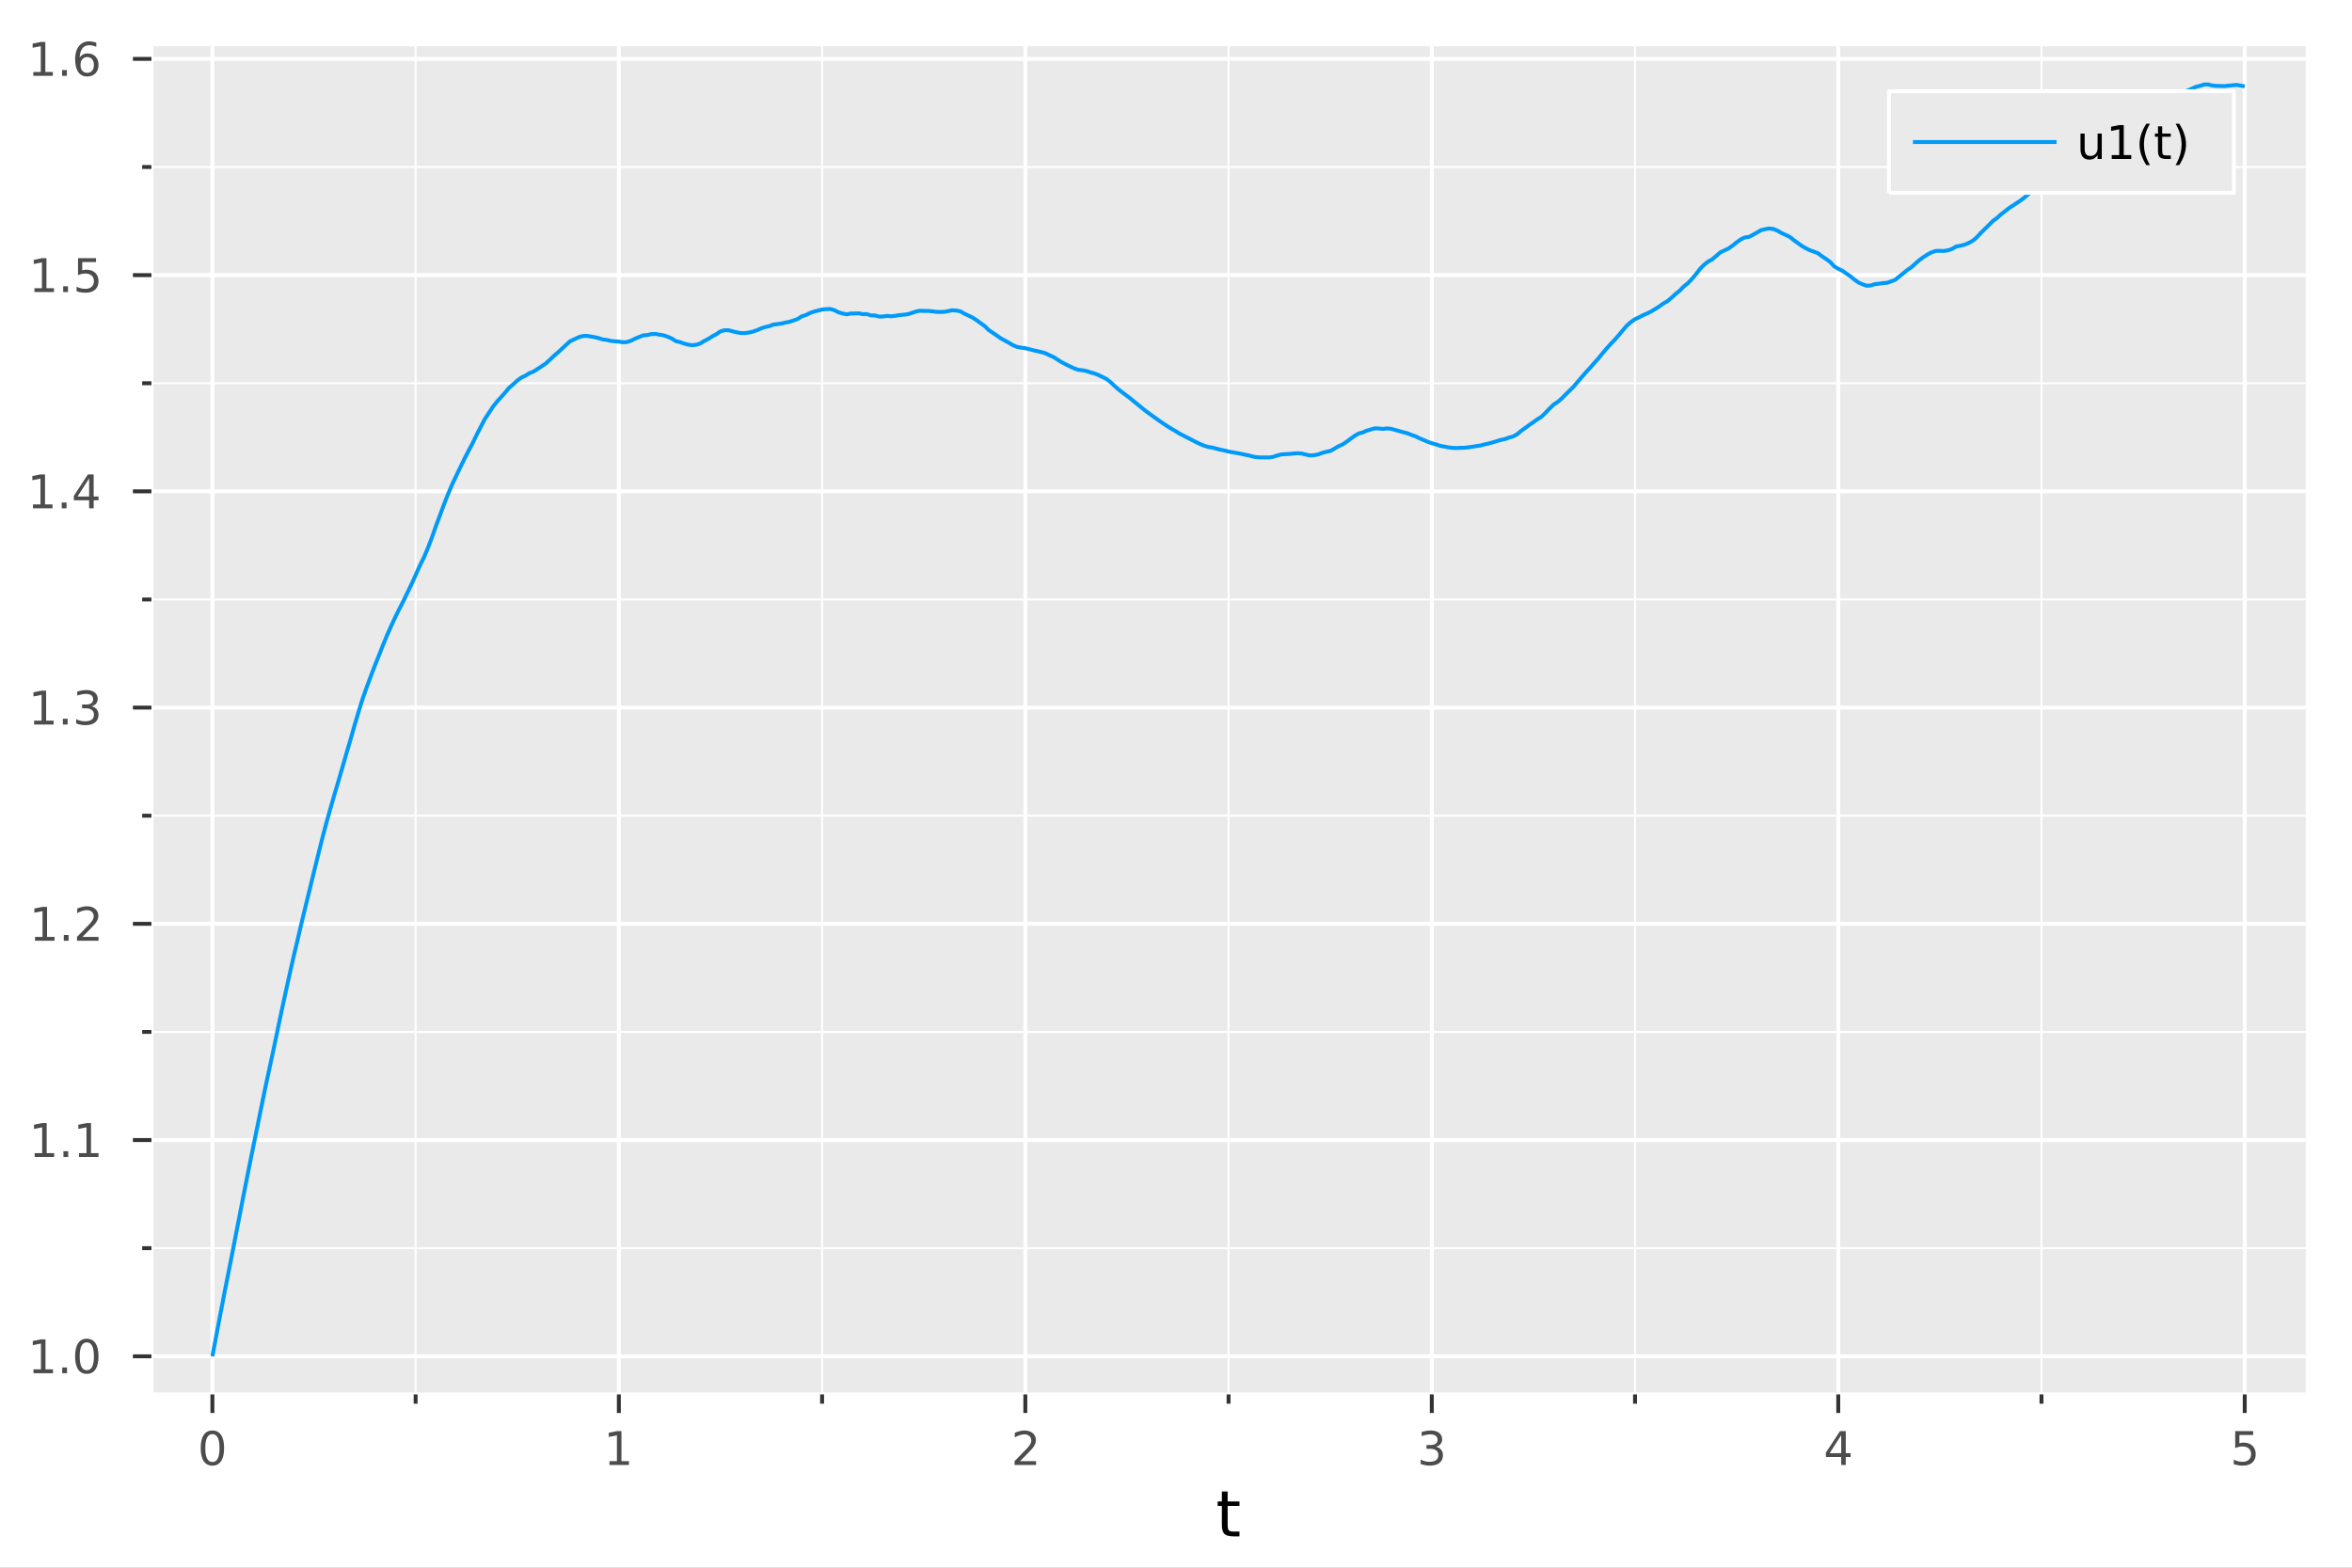 <?xml version="1.0" encoding="utf-8"?>
<svg xmlns="http://www.w3.org/2000/svg" xmlns:xlink="http://www.w3.org/1999/xlink" width="600" height="400" viewBox="0 0 2400 1600">
<rect x="0" y="0" width="2400" height="1600" fill="#808080" stroke="none"/>
<defs>
  <clipPath id="clip390">
    <rect x="0" y="0" width="2400" height="1600"/>
  </clipPath>
</defs>
<path clip-path="url(#clip390)" d="
M0 1600 L2400 1600 L2400 0 L0 0  Z
  " fill="#ffffff" fill-rule="evenodd" fill-opacity="1"/>
<defs>
  <clipPath id="clip391">
    <rect x="480" y="0" width="1681" height="1600"/>
  </clipPath>
</defs>
<path clip-path="url(#clip390)" d="
M154.515 1423.18 L2352.76 1423.18 L2352.76 47.244 L154.515 47.244  Z
  " fill="#eaeaea" fill-rule="evenodd" fill-opacity="1"/>
<defs>
  <clipPath id="clip392">
    <rect x="154" y="47" width="2199" height="1377"/>
  </clipPath>
</defs>
<polyline clip-path="url(#clip392)" style="stroke:#ffffff; stroke-linecap:butt; stroke-linejoin:round; stroke-width:4; stroke-opacity:1; fill:none" points="
  216.729,1423.18 216.729,47.244 
  "/>
<polyline clip-path="url(#clip392)" style="stroke:#ffffff; stroke-linecap:butt; stroke-linejoin:round; stroke-width:4; stroke-opacity:1; fill:none" points="
  631.492,1423.18 631.492,47.244 
  "/>
<polyline clip-path="url(#clip392)" style="stroke:#ffffff; stroke-linecap:butt; stroke-linejoin:round; stroke-width:4; stroke-opacity:1; fill:none" points="
  1046.25,1423.18 1046.25,47.244 
  "/>
<polyline clip-path="url(#clip392)" style="stroke:#ffffff; stroke-linecap:butt; stroke-linejoin:round; stroke-width:4; stroke-opacity:1; fill:none" points="
  1461.02,1423.18 1461.02,47.244 
  "/>
<polyline clip-path="url(#clip392)" style="stroke:#ffffff; stroke-linecap:butt; stroke-linejoin:round; stroke-width:4; stroke-opacity:1; fill:none" points="
  1875.78,1423.18 1875.78,47.244 
  "/>
<polyline clip-path="url(#clip392)" style="stroke:#ffffff; stroke-linecap:butt; stroke-linejoin:round; stroke-width:4; stroke-opacity:1; fill:none" points="
  2290.54,1423.18 2290.54,47.244 
  "/>
<polyline clip-path="url(#clip392)" style="stroke:#ffffff; stroke-linecap:butt; stroke-linejoin:round; stroke-width:2; stroke-opacity:1; fill:none" points="
  424.111,1423.18 424.111,47.244 
  "/>
<polyline clip-path="url(#clip392)" style="stroke:#ffffff; stroke-linecap:butt; stroke-linejoin:round; stroke-width:2; stroke-opacity:1; fill:none" points="
  838.873,1423.18 838.873,47.244 
  "/>
<polyline clip-path="url(#clip392)" style="stroke:#ffffff; stroke-linecap:butt; stroke-linejoin:round; stroke-width:2; stroke-opacity:1; fill:none" points="
  1253.64,1423.18 1253.64,47.244 
  "/>
<polyline clip-path="url(#clip392)" style="stroke:#ffffff; stroke-linecap:butt; stroke-linejoin:round; stroke-width:2; stroke-opacity:1; fill:none" points="
  1668.4,1423.18 1668.4,47.244 
  "/>
<polyline clip-path="url(#clip392)" style="stroke:#ffffff; stroke-linecap:butt; stroke-linejoin:round; stroke-width:2; stroke-opacity:1; fill:none" points="
  2083.16,1423.18 2083.16,47.244 
  "/>
<polyline clip-path="url(#clip390)" style="stroke:#ffffff; stroke-linecap:butt; stroke-linejoin:round; stroke-width:4; stroke-opacity:1; fill:none" points="
  154.515,1423.18 2352.76,1423.18 
  "/>
<polyline clip-path="url(#clip390)" style="stroke:#333333; stroke-linecap:butt; stroke-linejoin:round; stroke-width:4; stroke-opacity:1; fill:none" points="
  216.729,1423.18 216.729,1442.08 
  "/>
<polyline clip-path="url(#clip390)" style="stroke:#333333; stroke-linecap:butt; stroke-linejoin:round; stroke-width:4; stroke-opacity:1; fill:none" points="
  631.492,1423.18 631.492,1442.08 
  "/>
<polyline clip-path="url(#clip390)" style="stroke:#333333; stroke-linecap:butt; stroke-linejoin:round; stroke-width:4; stroke-opacity:1; fill:none" points="
  1046.25,1423.18 1046.25,1442.08 
  "/>
<polyline clip-path="url(#clip390)" style="stroke:#333333; stroke-linecap:butt; stroke-linejoin:round; stroke-width:4; stroke-opacity:1; fill:none" points="
  1461.02,1423.18 1461.02,1442.08 
  "/>
<polyline clip-path="url(#clip390)" style="stroke:#333333; stroke-linecap:butt; stroke-linejoin:round; stroke-width:4; stroke-opacity:1; fill:none" points="
  1875.78,1423.18 1875.78,1442.08 
  "/>
<polyline clip-path="url(#clip390)" style="stroke:#333333; stroke-linecap:butt; stroke-linejoin:round; stroke-width:4; stroke-opacity:1; fill:none" points="
  2290.54,1423.18 2290.54,1442.08 
  "/>
<polyline clip-path="url(#clip390)" style="stroke:#333333; stroke-linecap:butt; stroke-linejoin:round; stroke-width:4; stroke-opacity:1; fill:none" points="
  424.111,1423.18 424.111,1432.63 
  "/>
<polyline clip-path="url(#clip390)" style="stroke:#333333; stroke-linecap:butt; stroke-linejoin:round; stroke-width:4; stroke-opacity:1; fill:none" points="
  838.873,1423.18 838.873,1432.63 
  "/>
<polyline clip-path="url(#clip390)" style="stroke:#333333; stroke-linecap:butt; stroke-linejoin:round; stroke-width:4; stroke-opacity:1; fill:none" points="
  1253.64,1423.18 1253.64,1432.63 
  "/>
<polyline clip-path="url(#clip390)" style="stroke:#333333; stroke-linecap:butt; stroke-linejoin:round; stroke-width:4; stroke-opacity:1; fill:none" points="
  1668.4,1423.18 1668.4,1432.63 
  "/>
<polyline clip-path="url(#clip390)" style="stroke:#333333; stroke-linecap:butt; stroke-linejoin:round; stroke-width:4; stroke-opacity:1; fill:none" points="
  2083.16,1423.18 2083.16,1432.63 
  "/>
<path clip-path="url(#clip390)" d="M216.729 1463.7 Q213.118 1463.7 211.289 1467.26 Q209.484 1470.8 209.484 1477.93 Q209.484 1485.04 211.289 1488.61 Q213.118 1492.15 216.729 1492.15 Q220.364 1492.15 222.169 1488.61 Q223.998 1485.04 223.998 1477.93 Q223.998 1470.8 222.169 1467.26 Q220.364 1463.7 216.729 1463.7 M216.729 1459.99 Q222.539 1459.99 225.595 1464.6 Q228.674 1469.18 228.674 1477.93 Q228.674 1486.66 225.595 1491.27 Q222.539 1495.85 216.729 1495.85 Q210.919 1495.85 207.84 1491.27 Q204.785 1486.66 204.785 1477.93 Q204.785 1469.18 207.84 1464.6 Q210.919 1459.99 216.729 1459.99 Z" fill="#4c4c4c" fill-rule="evenodd" fill-opacity="1" /><path clip-path="url(#clip390)" d="M621.874 1491.24 L629.513 1491.24 L629.513 1464.88 L621.202 1466.55 L621.202 1462.29 L629.466 1460.62 L634.142 1460.62 L634.142 1491.24 L641.781 1491.24 L641.781 1495.18 L621.874 1495.18 L621.874 1491.24 Z" fill="#4c4c4c" fill-rule="evenodd" fill-opacity="1" /><path clip-path="url(#clip390)" d="M1040.91 1491.24 L1057.23 1491.24 L1057.23 1495.18 L1035.28 1495.18 L1035.28 1491.24 Q1037.94 1488.49 1042.53 1483.86 Q1047.13 1479.21 1048.31 1477.87 Q1050.56 1475.34 1051.44 1473.61 Q1052.34 1471.85 1052.34 1470.16 Q1052.34 1467.4 1050.4 1465.67 Q1048.48 1463.93 1045.37 1463.93 Q1043.18 1463.93 1040.72 1464.69 Q1038.29 1465.46 1035.51 1467.01 L1035.51 1462.29 Q1038.34 1461.15 1040.79 1460.57 Q1043.24 1459.99 1045.28 1459.99 Q1050.65 1459.99 1053.85 1462.68 Q1057.04 1465.37 1057.04 1469.86 Q1057.04 1471.99 1056.23 1473.91 Q1055.44 1475.8 1053.34 1478.4 Q1052.76 1479.07 1049.66 1482.29 Q1046.56 1485.48 1040.91 1491.24 Z" fill="#4c4c4c" fill-rule="evenodd" fill-opacity="1" /><path clip-path="url(#clip390)" d="M1465.26 1476.55 Q1468.62 1477.26 1470.5 1479.53 Q1472.39 1481.8 1472.39 1485.13 Q1472.39 1490.25 1468.88 1493.05 Q1465.36 1495.85 1458.88 1495.85 Q1456.7 1495.85 1454.38 1495.41 Q1452.09 1494.99 1449.64 1494.14 L1449.64 1489.62 Q1451.58 1490.76 1453.9 1491.34 Q1456.21 1491.92 1458.74 1491.92 Q1463.13 1491.92 1465.43 1490.18 Q1467.74 1488.44 1467.74 1485.13 Q1467.74 1482.08 1465.59 1480.37 Q1463.46 1478.63 1459.64 1478.63 L1455.61 1478.63 L1455.61 1474.79 L1459.82 1474.79 Q1463.27 1474.79 1465.1 1473.42 Q1466.93 1472.03 1466.93 1469.44 Q1466.93 1466.78 1465.03 1465.37 Q1463.16 1463.93 1459.64 1463.93 Q1457.72 1463.93 1455.52 1464.35 Q1453.32 1464.76 1450.68 1465.64 L1450.68 1461.48 Q1453.34 1460.74 1455.66 1460.37 Q1458 1459.99 1460.06 1459.99 Q1465.38 1459.99 1468.48 1462.43 Q1471.58 1464.83 1471.58 1468.95 Q1471.58 1471.82 1469.94 1473.81 Q1468.3 1475.78 1465.26 1476.55 Z" fill="#4c4c4c" fill-rule="evenodd" fill-opacity="1" /><path clip-path="url(#clip390)" d="M1878.79 1464.69 L1866.98 1483.14 L1878.79 1483.14 L1878.79 1464.69 M1877.56 1460.62 L1883.44 1460.62 L1883.44 1483.14 L1888.37 1483.14 L1888.37 1487.03 L1883.44 1487.03 L1883.44 1495.18 L1878.79 1495.18 L1878.79 1487.03 L1863.19 1487.03 L1863.19 1482.52 L1877.56 1460.62 Z" fill="#4c4c4c" fill-rule="evenodd" fill-opacity="1" /><path clip-path="url(#clip390)" d="M2280.82 1460.62 L2299.18 1460.62 L2299.18 1464.56 L2285.1 1464.56 L2285.1 1473.03 Q2286.12 1472.68 2287.14 1472.52 Q2288.16 1472.33 2289.18 1472.33 Q2294.96 1472.33 2298.34 1475.5 Q2301.72 1478.68 2301.72 1484.09 Q2301.72 1489.67 2298.25 1492.77 Q2294.78 1495.85 2288.46 1495.85 Q2286.28 1495.85 2284.01 1495.48 Q2281.77 1495.11 2279.36 1494.37 L2279.36 1489.67 Q2281.44 1490.8 2283.67 1491.36 Q2285.89 1491.92 2288.37 1491.92 Q2292.37 1491.92 2294.71 1489.81 Q2297.05 1487.7 2297.05 1484.09 Q2297.05 1480.48 2294.71 1478.37 Q2292.37 1476.27 2288.37 1476.27 Q2286.49 1476.27 2284.62 1476.68 Q2282.76 1477.1 2280.82 1477.98 L2280.82 1460.62 Z" fill="#4c4c4c" fill-rule="evenodd" fill-opacity="1" /><path clip-path="url(#clip390)" d="M1252.7 1522.27 L1252.7 1532.4 L1264.76 1532.4 L1264.76 1536.95 L1252.7 1536.95 L1252.7 1556.3 Q1252.7 1560.66 1253.87 1561.9 Q1255.08 1563.14 1258.74 1563.14 L1264.76 1563.14 L1264.76 1568.04 L1258.74 1568.04 Q1251.96 1568.04 1249.39 1565.53 Q1246.81 1562.98 1246.81 1556.3 L1246.81 1536.95 L1242.51 1536.95 L1242.51 1532.4 L1246.81 1532.4 L1246.81 1522.27 L1252.7 1522.27 Z" fill="#000000" fill-rule="evenodd" fill-opacity="1" /><polyline clip-path="url(#clip392)" style="stroke:#ffffff; stroke-linecap:butt; stroke-linejoin:round; stroke-width:4; stroke-opacity:1; fill:none" points="
  154.515,1384.24 2352.76,1384.24 
  "/>
<polyline clip-path="url(#clip392)" style="stroke:#ffffff; stroke-linecap:butt; stroke-linejoin:round; stroke-width:4; stroke-opacity:1; fill:none" points="
  154.515,1163.55 2352.76,1163.55 
  "/>
<polyline clip-path="url(#clip392)" style="stroke:#ffffff; stroke-linecap:butt; stroke-linejoin:round; stroke-width:4; stroke-opacity:1; fill:none" points="
  154.515,942.86 2352.76,942.86 
  "/>
<polyline clip-path="url(#clip392)" style="stroke:#ffffff; stroke-linecap:butt; stroke-linejoin:round; stroke-width:4; stroke-opacity:1; fill:none" points="
  154.515,722.171 2352.76,722.171 
  "/>
<polyline clip-path="url(#clip392)" style="stroke:#ffffff; stroke-linecap:butt; stroke-linejoin:round; stroke-width:4; stroke-opacity:1; fill:none" points="
  154.515,501.482 2352.76,501.482 
  "/>
<polyline clip-path="url(#clip392)" style="stroke:#ffffff; stroke-linecap:butt; stroke-linejoin:round; stroke-width:4; stroke-opacity:1; fill:none" points="
  154.515,280.793 2352.76,280.793 
  "/>
<polyline clip-path="url(#clip392)" style="stroke:#ffffff; stroke-linecap:butt; stroke-linejoin:round; stroke-width:4; stroke-opacity:1; fill:none" points="
  154.515,60.104 2352.76,60.104 
  "/>
<polyline clip-path="url(#clip392)" style="stroke:#ffffff; stroke-linecap:butt; stroke-linejoin:round; stroke-width:2; stroke-opacity:1; fill:none" points="
  154.515,1273.89 2352.76,1273.89 
  "/>
<polyline clip-path="url(#clip392)" style="stroke:#ffffff; stroke-linecap:butt; stroke-linejoin:round; stroke-width:2; stroke-opacity:1; fill:none" points="
  154.515,1053.2 2352.76,1053.2 
  "/>
<polyline clip-path="url(#clip392)" style="stroke:#ffffff; stroke-linecap:butt; stroke-linejoin:round; stroke-width:2; stroke-opacity:1; fill:none" points="
  154.515,832.516 2352.76,832.516 
  "/>
<polyline clip-path="url(#clip392)" style="stroke:#ffffff; stroke-linecap:butt; stroke-linejoin:round; stroke-width:2; stroke-opacity:1; fill:none" points="
  154.515,611.826 2352.76,611.826 
  "/>
<polyline clip-path="url(#clip392)" style="stroke:#ffffff; stroke-linecap:butt; stroke-linejoin:round; stroke-width:2; stroke-opacity:1; fill:none" points="
  154.515,391.137 2352.76,391.137 
  "/>
<polyline clip-path="url(#clip392)" style="stroke:#ffffff; stroke-linecap:butt; stroke-linejoin:round; stroke-width:2; stroke-opacity:1; fill:none" points="
  154.515,170.448 2352.76,170.448 
  "/>
<polyline clip-path="url(#clip390)" style="stroke:#ffffff; stroke-linecap:butt; stroke-linejoin:round; stroke-width:4; stroke-opacity:1; fill:none" points="
  154.515,1423.18 154.515,47.244 
  "/>
<polyline clip-path="url(#clip390)" style="stroke:#333333; stroke-linecap:butt; stroke-linejoin:round; stroke-width:4; stroke-opacity:1; fill:none" points="
  154.515,1384.24 135.617,1384.24 
  "/>
<polyline clip-path="url(#clip390)" style="stroke:#333333; stroke-linecap:butt; stroke-linejoin:round; stroke-width:4; stroke-opacity:1; fill:none" points="
  154.515,1163.55 135.617,1163.55 
  "/>
<polyline clip-path="url(#clip390)" style="stroke:#333333; stroke-linecap:butt; stroke-linejoin:round; stroke-width:4; stroke-opacity:1; fill:none" points="
  154.515,942.86 135.617,942.86 
  "/>
<polyline clip-path="url(#clip390)" style="stroke:#333333; stroke-linecap:butt; stroke-linejoin:round; stroke-width:4; stroke-opacity:1; fill:none" points="
  154.515,722.171 135.617,722.171 
  "/>
<polyline clip-path="url(#clip390)" style="stroke:#333333; stroke-linecap:butt; stroke-linejoin:round; stroke-width:4; stroke-opacity:1; fill:none" points="
  154.515,501.482 135.617,501.482 
  "/>
<polyline clip-path="url(#clip390)" style="stroke:#333333; stroke-linecap:butt; stroke-linejoin:round; stroke-width:4; stroke-opacity:1; fill:none" points="
  154.515,280.793 135.617,280.793 
  "/>
<polyline clip-path="url(#clip390)" style="stroke:#333333; stroke-linecap:butt; stroke-linejoin:round; stroke-width:4; stroke-opacity:1; fill:none" points="
  154.515,60.104 135.617,60.104 
  "/>
<polyline clip-path="url(#clip390)" style="stroke:#333333; stroke-linecap:butt; stroke-linejoin:round; stroke-width:4; stroke-opacity:1; fill:none" points="
  154.515,1273.89 145.066,1273.89 
  "/>
<polyline clip-path="url(#clip390)" style="stroke:#333333; stroke-linecap:butt; stroke-linejoin:round; stroke-width:4; stroke-opacity:1; fill:none" points="
  154.515,1053.2 145.066,1053.2 
  "/>
<polyline clip-path="url(#clip390)" style="stroke:#333333; stroke-linecap:butt; stroke-linejoin:round; stroke-width:4; stroke-opacity:1; fill:none" points="
  154.515,832.516 145.066,832.516 
  "/>
<polyline clip-path="url(#clip390)" style="stroke:#333333; stroke-linecap:butt; stroke-linejoin:round; stroke-width:4; stroke-opacity:1; fill:none" points="
  154.515,611.826 145.066,611.826 
  "/>
<polyline clip-path="url(#clip390)" style="stroke:#333333; stroke-linecap:butt; stroke-linejoin:round; stroke-width:4; stroke-opacity:1; fill:none" points="
  154.515,391.137 145.066,391.137 
  "/>
<polyline clip-path="url(#clip390)" style="stroke:#333333; stroke-linecap:butt; stroke-linejoin:round; stroke-width:4; stroke-opacity:1; fill:none" points="
  154.515,170.448 145.066,170.448 
  "/>
<path clip-path="url(#clip390)" d="M34.15 1397.58 L41.788 1397.58 L41.788 1371.22 L33.478 1372.88 L33.478 1368.62 L41.742 1366.96 L46.418 1366.96 L46.418 1397.58 L54.057 1397.58 L54.057 1401.52 L34.15 1401.52 L34.15 1397.58 Z" fill="#4c4c4c" fill-rule="evenodd" fill-opacity="1" /><path clip-path="url(#clip390)" d="M63.501 1395.64 L68.385 1395.64 L68.385 1401.52 L63.501 1401.52 L63.501 1395.64 Z" fill="#4c4c4c" fill-rule="evenodd" fill-opacity="1" /><path clip-path="url(#clip390)" d="M88.57 1370.04 Q84.959 1370.04 83.131 1373.6 Q81.325 1377.14 81.325 1384.27 Q81.325 1391.38 83.131 1394.94 Q84.959 1398.49 88.57 1398.49 Q92.205 1398.49 94.01 1394.94 Q95.839 1391.38 95.839 1384.27 Q95.839 1377.14 94.01 1373.6 Q92.205 1370.04 88.57 1370.04 M88.57 1366.33 Q94.381 1366.33 97.436 1370.94 Q100.515 1375.52 100.515 1384.27 Q100.515 1393 97.436 1397.61 Q94.381 1402.19 88.57 1402.19 Q82.76 1402.19 79.682 1397.61 Q76.626 1393 76.626 1384.27 Q76.626 1375.52 79.682 1370.94 Q82.76 1366.33 88.57 1366.33 Z" fill="#4c4c4c" fill-rule="evenodd" fill-opacity="1" /><path clip-path="url(#clip390)" d="M35.376 1176.89 L43.015 1176.89 L43.015 1150.53 L34.705 1152.2 L34.705 1147.94 L42.969 1146.27 L47.645 1146.27 L47.645 1176.89 L55.284 1176.89 L55.284 1180.83 L35.376 1180.83 L35.376 1176.89 Z" fill="#4c4c4c" fill-rule="evenodd" fill-opacity="1" /><path clip-path="url(#clip390)" d="M64.728 1174.95 L69.612 1174.95 L69.612 1180.83 L64.728 1180.83 L64.728 1174.95 Z" fill="#4c4c4c" fill-rule="evenodd" fill-opacity="1" /><path clip-path="url(#clip390)" d="M80.608 1176.89 L88.246 1176.89 L88.246 1150.53 L79.936 1152.2 L79.936 1147.94 L88.2 1146.27 L92.876 1146.27 L92.876 1176.89 L100.515 1176.89 L100.515 1180.83 L80.608 1180.83 L80.608 1176.89 Z" fill="#4c4c4c" fill-rule="evenodd" fill-opacity="1" /><path clip-path="url(#clip390)" d="M35.747 956.205 L43.386 956.205 L43.386 929.839 L35.075 931.506 L35.075 927.247 L43.339 925.58 L48.015 925.58 L48.015 956.205 L55.654 956.205 L55.654 960.14 L35.747 960.14 L35.747 956.205 Z" fill="#4c4c4c" fill-rule="evenodd" fill-opacity="1" /><path clip-path="url(#clip390)" d="M65.098 954.26 L69.983 954.26 L69.983 960.14 L65.098 960.14 L65.098 954.26 Z" fill="#4c4c4c" fill-rule="evenodd" fill-opacity="1" /><path clip-path="url(#clip390)" d="M84.196 956.205 L100.515 956.205 L100.515 960.14 L78.571 960.14 L78.571 956.205 Q81.233 953.45 85.816 948.821 Q90.422 944.168 91.603 942.825 Q93.848 940.302 94.728 938.566 Q95.631 936.807 95.631 935.117 Q95.631 932.362 93.686 930.626 Q91.765 928.89 88.663 928.89 Q86.464 928.89 84.01 929.654 Q81.58 930.418 78.802 931.969 L78.802 927.247 Q81.626 926.112 84.08 925.534 Q86.534 924.955 88.57 924.955 Q93.941 924.955 97.135 927.64 Q100.33 930.325 100.33 934.816 Q100.33 936.946 99.519 938.867 Q98.733 940.765 96.626 943.358 Q96.047 944.029 92.945 947.247 Q89.844 950.441 84.196 956.205 Z" fill="#4c4c4c" fill-rule="evenodd" fill-opacity="1" /><path clip-path="url(#clip390)" d="M34.798 735.516 L42.437 735.516 L42.437 709.15 L34.126 710.817 L34.126 706.558 L42.39 704.891 L47.066 704.891 L47.066 735.516 L54.705 735.516 L54.705 739.451 L34.798 739.451 L34.798 735.516 Z" fill="#4c4c4c" fill-rule="evenodd" fill-opacity="1" /><path clip-path="url(#clip390)" d="M64.149 733.571 L69.034 733.571 L69.034 739.451 L64.149 739.451 L64.149 733.571 Z" fill="#4c4c4c" fill-rule="evenodd" fill-opacity="1" /><path clip-path="url(#clip390)" d="M93.385 720.817 Q96.742 721.534 98.617 723.803 Q100.515 726.071 100.515 729.405 Q100.515 734.52 96.996 737.321 Q93.478 740.122 86.996 740.122 Q84.821 740.122 82.506 739.682 Q80.214 739.266 77.76 738.409 L77.76 733.895 Q79.705 735.03 82.02 735.608 Q84.334 736.187 86.858 736.187 Q91.256 736.187 93.547 734.451 Q95.862 732.715 95.862 729.405 Q95.862 726.349 93.709 724.636 Q91.58 722.9 87.76 722.9 L83.733 722.9 L83.733 719.058 L87.945 719.058 Q91.395 719.058 93.223 717.692 Q95.052 716.303 95.052 713.71 Q95.052 711.048 93.154 709.636 Q91.279 708.201 87.76 708.201 Q85.839 708.201 83.64 708.618 Q81.441 709.034 78.802 709.914 L78.802 705.747 Q81.464 705.007 83.779 704.636 Q86.117 704.266 88.177 704.266 Q93.501 704.266 96.603 706.697 Q99.705 709.104 99.705 713.224 Q99.705 716.095 98.061 718.085 Q96.418 720.053 93.385 720.817 Z" fill="#4c4c4c" fill-rule="evenodd" fill-opacity="1" /><path clip-path="url(#clip390)" d="M33.663 514.827 L41.302 514.827 L41.302 488.461 L32.992 490.128 L32.992 485.869 L41.256 484.202 L45.932 484.202 L45.932 514.827 L53.571 514.827 L53.571 518.762 L33.663 518.762 L33.663 514.827 Z" fill="#4c4c4c" fill-rule="evenodd" fill-opacity="1" /><path clip-path="url(#clip390)" d="M63.015 512.882 L67.899 512.882 L67.899 518.762 L63.015 518.762 L63.015 512.882 Z" fill="#4c4c4c" fill-rule="evenodd" fill-opacity="1" /><path clip-path="url(#clip390)" d="M90.932 488.276 L79.126 506.725 L90.932 506.725 L90.932 488.276 M89.705 484.202 L95.584 484.202 L95.584 506.725 L100.515 506.725 L100.515 510.614 L95.584 510.614 L95.584 518.762 L90.932 518.762 L90.932 510.614 L75.33 510.614 L75.33 506.1 L89.705 484.202 Z" fill="#4c4c4c" fill-rule="evenodd" fill-opacity="1" /><path clip-path="url(#clip390)" d="M35.145 294.138 L42.784 294.138 L42.784 267.772 L34.474 269.439 L34.474 265.179 L42.737 263.513 L47.413 263.513 L47.413 294.138 L55.052 294.138 L55.052 298.073 L35.145 298.073 L35.145 294.138 Z" fill="#4c4c4c" fill-rule="evenodd" fill-opacity="1" /><path clip-path="url(#clip390)" d="M64.497 292.193 L69.381 292.193 L69.381 298.073 L64.497 298.073 L64.497 292.193 Z" fill="#4c4c4c" fill-rule="evenodd" fill-opacity="1" /><path clip-path="url(#clip390)" d="M79.612 263.513 L97.969 263.513 L97.969 267.448 L83.895 267.448 L83.895 275.92 Q84.913 275.573 85.932 275.411 Q86.95 275.226 87.969 275.226 Q93.756 275.226 97.135 278.397 Q100.515 281.568 100.515 286.985 Q100.515 292.564 97.043 295.665 Q93.57 298.744 87.251 298.744 Q85.075 298.744 82.807 298.374 Q80.561 298.003 78.154 297.263 L78.154 292.564 Q80.237 293.698 82.46 294.253 Q84.682 294.809 87.159 294.809 Q91.163 294.809 93.501 292.702 Q95.839 290.596 95.839 286.985 Q95.839 283.374 93.501 281.267 Q91.163 279.161 87.159 279.161 Q85.284 279.161 83.409 279.577 Q81.557 279.994 79.612 280.874 L79.612 263.513 Z" fill="#4c4c4c" fill-rule="evenodd" fill-opacity="1" /><path clip-path="url(#clip390)" d="M33.987 73.448 L41.626 73.448 L41.626 47.083 L33.316 48.749 L33.316 44.49 L41.58 42.824 L46.256 42.824 L46.256 73.448 L53.895 73.448 L53.895 77.384 L33.987 77.384 L33.987 73.448 Z" fill="#4c4c4c" fill-rule="evenodd" fill-opacity="1" /><path clip-path="url(#clip390)" d="M63.339 71.504 L68.223 71.504 L68.223 77.384 L63.339 77.384 L63.339 71.504 Z" fill="#4c4c4c" fill-rule="evenodd" fill-opacity="1" /><path clip-path="url(#clip390)" d="M88.987 58.24 Q85.839 58.24 83.987 60.393 Q82.159 62.546 82.159 66.296 Q82.159 70.023 83.987 72.198 Q85.839 74.351 88.987 74.351 Q92.135 74.351 93.964 72.198 Q95.816 70.023 95.816 66.296 Q95.816 62.546 93.964 60.393 Q92.135 58.24 88.987 58.24 M98.27 43.587 L98.27 47.847 Q96.51 47.013 94.705 46.574 Q92.922 46.134 91.163 46.134 Q86.534 46.134 84.08 49.259 Q81.649 52.384 81.302 58.703 Q82.668 56.689 84.728 55.624 Q86.788 54.537 89.265 54.537 Q94.473 54.537 97.483 57.708 Q100.515 60.856 100.515 66.296 Q100.515 71.62 97.367 74.837 Q94.219 78.055 88.987 78.055 Q82.992 78.055 79.821 73.472 Q76.649 68.865 76.649 60.138 Q76.649 51.944 80.538 47.083 Q84.427 42.199 90.978 42.199 Q92.737 42.199 94.52 42.546 Q96.325 42.893 98.27 43.587 Z" fill="#4c4c4c" fill-rule="evenodd" fill-opacity="1" /><polyline clip-path="url(#clip392)" style="stroke:#009af9; stroke-linecap:butt; stroke-linejoin:round; stroke-width:4; stroke-opacity:1; fill:none" points="
  216.729,1384.24 220.877,1362.17 225.025,1340.34 229.172,1318.77 233.32,1297.9 237.467,1276.69 241.615,1255.36 245.763,1234 249.91,1212.81 254.058,1191.88 
  258.206,1171.42 262.353,1151.13 266.501,1130.69 270.648,1110.5 274.796,1091.15 278.944,1071.92 283.091,1052.05 287.239,1032.28 291.387,1013.1 295.534,994.286 
  299.682,975.946 303.829,958.472 307.977,940.738 312.125,923.59 316.272,906.732 320.42,889.589 324.568,872.829 328.715,856.227 332.863,840.453 337.01,825.696 
  341.158,811.238 345.306,797.219 349.453,783.015 353.601,768.557 357.749,754.515 361.896,739.878 366.044,725.967 370.191,712.634 374.339,700.997 378.487,689.815 
  382.634,678.965 386.782,668.642 390.93,658.136 395.077,648.071 399.225,638.693 403.372,629.81 407.52,621.417 411.668,613.366 415.815,604.708 419.963,596.101 
  424.111,586.965 428.258,577.627 432.406,569.244 436.553,559.495 440.701,548.672 444.849,536.815 448.996,525.67 453.144,514.552 457.292,504.02 461.439,494.26 
  465.587,485.561 469.734,476.856 473.882,468.377 478.03,460.313 482.177,452.5 486.325,443.88 490.472,435.81 494.62,427.898 498.768,421.584 502.915,415.254 
  507.063,409.946 511.211,405.45 515.358,400.741 519.506,395.797 523.653,392.255 527.801,388.408 531.949,385.368 536.096,383.426 540.244,380.862 544.392,379.237 
  548.539,376.599 552.687,373.854 556.834,371.078 560.982,367.278 565.13,363.292 569.277,359.772 573.425,355.926 577.573,352.011 581.72,348.277 585.868,346.347 
  590.015,344.307 594.163,343.043 598.311,342.736 602.458,343.36 606.606,344.067 610.754,345.046 614.901,346.411 619.049,346.912 623.196,347.889 627.344,348.353 
  631.492,348.631 635.639,349.314 639.787,349.1 643.935,347.691 648.082,345.628 652.23,343.887 656.377,342.258 660.525,341.944 664.673,340.968 668.82,340.849 
  672.968,341.587 677.116,342.209 681.263,343.652 685.411,345.455 689.558,348.12 693.706,349.123 697.854,350.56 702.001,351.724 706.149,352.344 710.297,351.896 
  714.444,350.626 718.592,348 722.739,345.926 726.887,343.238 731.035,341.051 735.182,338.172 739.33,337.052 743.478,337.06 747.625,338.188 751.773,339.161 
  755.92,339.956 760.068,339.969 764.216,339.414 768.363,338.412 772.511,336.993 776.659,335.133 780.806,333.781 784.954,332.921 789.101,331.273 793.249,330.81 
  797.397,330.228 801.544,329.189 805.692,328.419 809.84,327.032 813.987,325.565 818.135,322.83 822.282,321.577 826.43,319.51 830.578,318.036 834.725,316.963 
  838.873,315.901 843.021,315.568 847.168,315.324 851.316,316.522 855.463,318.69 859.611,319.903 863.759,320.811 867.906,320.015 872.054,319.943 876.202,319.789 
  880.349,320.614 884.497,320.593 888.644,321.877 892.792,321.933 896.94,323.084 901.087,323.004 905.235,322.39 909.383,322.826 913.53,322.328 917.678,321.628 
  921.825,321.233 925.973,320.748 930.121,319.528 934.268,318.035 938.416,317.183 942.564,317.336 946.711,317.317 950.859,317.665 955.006,318.207 959.154,318.392 
  963.302,318.27 967.449,317.553 971.597,316.677 975.745,316.947 979.892,317.71 984.04,320.132 988.187,322.091 992.335,324.084 996.483,326.756 1000.63,329.81 
  1004.78,332.817 1008.93,336.853 1013.07,339.677 1017.22,342.497 1021.37,345.4 1025.52,347.653 1029.66,349.951 1033.81,352.391 1037.96,354.091 1042.11,354.83 
  1046.25,355.429 1050.4,356.421 1054.55,357.501 1058.7,358.428 1062.84,359.419 1066.99,360.619 1071.14,362.667 1075.29,364.541 1079.44,367.251 1083.58,369.819 
  1087.73,371.94 1091.88,373.992 1096.03,375.995 1100.17,377.379 1104.32,377.865 1108.47,378.617 1112.62,380.026 1116.76,381.118 1120.91,382.78 1125.06,384.799 
  1129.21,386.863 1133.35,390.158 1137.5,394.081 1141.65,397.721 1145.8,400.883 1149.94,404.007 1154.09,407.153 1158.24,410.65 1162.39,414.023 1166.54,417.38 
  1170.68,420.629 1174.83,423.69 1178.98,426.634 1183.13,429.554 1187.27,432.406 1191.42,435.182 1195.57,437.721 1199.72,440.12 1203.86,442.63 1208.01,444.831 
  1212.16,446.905 1216.31,449.077 1220.45,451.2 1224.6,453.177 1228.75,454.882 1232.9,456.17 1237.04,456.779 1241.19,457.897 1245.34,458.982 1249.49,459.822 
  1253.64,460.834 1257.78,461.644 1261.93,462.367 1266.08,463.101 1270.23,464.06 1274.37,464.84 1278.52,465.999 1282.67,466.653 1286.82,466.877 1290.96,466.834 
  1295.11,466.893 1299.26,466.23 1303.41,464.827 1307.55,463.765 1311.7,463.503 1315.85,463.31 1320,462.886 1324.15,462.554 1328.29,462.883 1332.44,463.917 
  1336.59,464.833 1340.74,464.613 1344.88,463.836 1349.03,462.283 1353.18,461.139 1357.33,460.274 1361.47,458.079 1365.62,455.496 1369.77,453.741 1373.92,450.964 
  1378.06,447.876 1382.21,444.893 1386.36,442.454 1390.51,441.344 1394.65,439.502 1398.8,438.316 1402.95,437.143 1407.1,437.335 1411.25,437.787 1415.39,437.231 
  1419.54,437.688 1423.69,438.833 1427.84,439.961 1431.98,441.177 1436.13,442.193 1440.28,443.873 1444.43,445.319 1448.57,447.387 1452.72,449.126 1456.87,450.915 
  1461.02,452.374 1465.16,453.522 1469.31,454.939 1473.46,455.732 1477.61,456.563 1481.75,457.062 1485.9,457.297 1490.05,457.059 1494.2,457.009 1498.35,456.518 
  1502.49,455.941 1506.64,455.274 1510.79,454.646 1514.94,453.538 1519.08,452.643 1523.23,451.499 1527.38,450.241 1531.53,448.946 1535.67,448.088 1539.82,446.608 
  1543.97,445.477 1548.12,443.147 1552.26,439.708 1556.41,436.717 1560.56,433.707 1564.71,430.806 1568.85,427.909 1573,425.281 1577.15,421.208 1581.3,416.812 
  1585.45,412.829 1589.59,410.126 1593.74,406.576 1597.89,402.347 1602.04,398.275 1606.18,394.13 1610.33,389.178 1614.48,384.366 1618.63,379.585 1622.77,375.115 
  1626.92,370.377 1631.07,365.753 1635.22,360.595 1639.36,355.741 1643.51,351.132 1647.66,346.789 1651.81,342.045 1655.95,337.094 1660.1,332.253 1664.25,328.613 
  1668.4,325.737 1672.55,323.862 1676.69,321.645 1680.84,319.864 1684.99,317.796 1689.14,315.287 1693.28,312.664 1697.43,309.625 1701.58,307.361 1705.73,303.735 
  1709.87,299.976 1714.02,296.646 1718.17,292.339 1722.32,289.072 1726.46,284.659 1730.61,279.83 1734.76,274.366 1738.91,270.158 1743.06,266.908 1747.2,264.705 
  1751.35,261.078 1755.5,257.514 1759.65,255.559 1763.79,253.623 1767.94,250.696 1772.09,247.347 1776.24,244.366 1780.38,242.32 1784.53,241.807 1788.68,239.687 
  1792.83,237.323 1796.97,234.919 1801.12,233.892 1805.27,233.151 1809.42,233.653 1813.56,235.33 1817.71,237.748 1821.86,239.669 1826.01,241.553 1830.16,244.852 
  1834.3,247.88 1838.45,250.866 1842.6,253.34 1846.75,255.375 1850.89,256.873 1855.04,258.434 1859.19,261.544 1863.34,264.313 1867.48,267.33 1871.63,271.813 
  1875.78,274.324 1879.93,276.297 1884.07,279.197 1888.22,282.029 1892.37,285.458 1896.52,288.383 1900.66,290.224 1904.81,291.658 1908.96,291.364 1913.11,289.992 
  1917.26,289.546 1921.4,288.936 1925.55,288.622 1929.7,287.204 1933.85,285.586 1937.99,282.241 1942.14,278.941 1946.29,275.467 1950.44,272.754 1954.58,268.893 
  1958.73,265.287 1962.88,262.318 1967.03,259.614 1971.17,257.462 1975.32,256.081 1979.47,256.005 1983.62,256.144 1987.76,255.466 1991.91,254.089 1996.06,251.591 
  2000.21,250.827 2004.36,249.842 2008.5,248.154 2012.65,245.968 2016.8,242.545 2020.95,238.014 2025.09,233.95 2029.24,229.915 2033.39,225.675 2037.54,222.643 
  2041.68,218.885 2045.83,215.676 2049.98,212.406 2054.13,209.698 2058.27,206.977 2062.42,204.224 2066.57,200.926 2070.72,197.445 2074.87,193.448 2079.01,189.392 
  2083.16,185.99 2087.31,183.049 2091.46,180.259 2095.6,177.813 2099.75,175.92 2103.9,173.611 2108.05,172.046 2112.19,169.297 2116.34,166.761 2120.49,164.547 
  2124.64,161.682 2128.78,158.95 2132.93,156.176 2137.08,153.081 2141.23,149.821 2145.37,146.55 2149.52,143.098 2153.67,139.315 2157.82,135.955 2161.97,133.159 
  2166.11,130.29 2170.26,127.151 2174.41,124.404 2178.56,121.817 2182.7,119.837 2186.85,117.431 2191,114.528 2195.15,112.099 2199.29,109.195 2203.44,106.225 
  2207.59,103.398 2211.74,100.691 2215.88,98.402 2220.03,96.317 2224.18,95.31 2228.33,94.166 2232.47,92.372 2236.62,90.463 2240.77,88.684 2244.92,87.598 
  2249.07,86.25 2253.21,86.186 2257.36,87.251 2261.51,87.704 2265.66,87.739 2269.8,87.886 2273.95,87.418 2278.1,87.068 2282.25,86.661 2286.39,87.356 
  2290.54,88.171 
  "/>
<path clip-path="url(#clip390)" d="
M1927.55 196.789 L2279.48 196.789 L2279.48 93.109 L1927.55 93.109  Z
  " fill="#eaeaea" fill-rule="evenodd" fill-opacity="1"/>
<polyline clip-path="url(#clip390)" style="stroke:#ffffff; stroke-linecap:butt; stroke-linejoin:round; stroke-width:4; stroke-opacity:1; fill:none" points="
  1927.55,196.789 2279.48,196.789 2279.48,93.109 1927.55,93.109 1927.55,196.789 
  "/>
<polyline clip-path="url(#clip390)" style="stroke:#009af9; stroke-linecap:butt; stroke-linejoin:round; stroke-width:4; stroke-opacity:1; fill:none" points="
  1951.97,144.949 2098.52,144.949 
  "/>
<path clip-path="url(#clip390)" d="M2122.95 151.997 L2122.95 136.303 L2127.21 136.303 L2127.21 151.835 Q2127.21 155.516 2128.64 157.368 Q2130.08 159.196 2132.95 159.196 Q2136.4 159.196 2138.39 156.997 Q2140.4 154.798 2140.4 151.002 L2140.4 136.303 L2144.66 136.303 L2144.66 162.229 L2140.4 162.229 L2140.4 158.247 Q2138.85 160.608 2136.79 161.766 Q2134.75 162.9 2132.04 162.9 Q2127.58 162.9 2125.26 160.122 Q2122.95 157.344 2122.95 151.997 M2133.66 135.678 L2133.66 135.678 Z" fill="#000000" fill-rule="evenodd" fill-opacity="1" /><path clip-path="url(#clip390)" d="M2154.84 158.293 L2162.48 158.293 L2162.48 131.928 L2154.17 133.595 L2154.17 129.335 L2162.44 127.669 L2167.11 127.669 L2167.11 158.293 L2174.75 158.293 L2174.75 162.229 L2154.84 162.229 L2154.84 158.293 Z" fill="#000000" fill-rule="evenodd" fill-opacity="1" /><path clip-path="url(#clip390)" d="M2193.83 126.257 Q2190.72 131.581 2189.22 136.789 Q2187.71 141.997 2187.71 147.344 Q2187.71 152.692 2189.22 157.946 Q2190.75 163.178 2193.83 168.479 L2190.12 168.479 Q2186.65 163.039 2184.91 157.784 Q2183.2 152.53 2183.2 147.344 Q2183.2 142.182 2184.91 136.951 Q2186.63 131.72 2190.12 126.257 L2193.83 126.257 Z" fill="#000000" fill-rule="evenodd" fill-opacity="1" /><path clip-path="url(#clip390)" d="M2206.3 128.942 L2206.3 136.303 L2215.08 136.303 L2215.08 139.613 L2206.3 139.613 L2206.3 153.687 Q2206.3 156.858 2207.16 157.761 Q2208.04 158.664 2210.7 158.664 L2215.08 158.664 L2215.08 162.229 L2210.7 162.229 Q2205.77 162.229 2203.9 160.4 Q2202.02 158.548 2202.02 153.687 L2202.02 139.613 L2198.9 139.613 L2198.9 136.303 L2202.02 136.303 L2202.02 128.942 L2206.3 128.942 Z" fill="#000000" fill-rule="evenodd" fill-opacity="1" /><path clip-path="url(#clip390)" d="M2220.01 126.257 L2223.71 126.257 Q2227.18 131.72 2228.9 136.951 Q2230.63 142.182 2230.63 147.344 Q2230.63 152.53 2228.9 157.784 Q2227.18 163.039 2223.71 168.479 L2220.01 168.479 Q2223.09 163.178 2224.59 157.946 Q2226.12 152.692 2226.12 147.344 Q2226.12 141.997 2224.59 136.789 Q2223.09 131.581 2220.01 126.257 Z" fill="#000000" fill-rule="evenodd" fill-opacity="1" /></svg>
